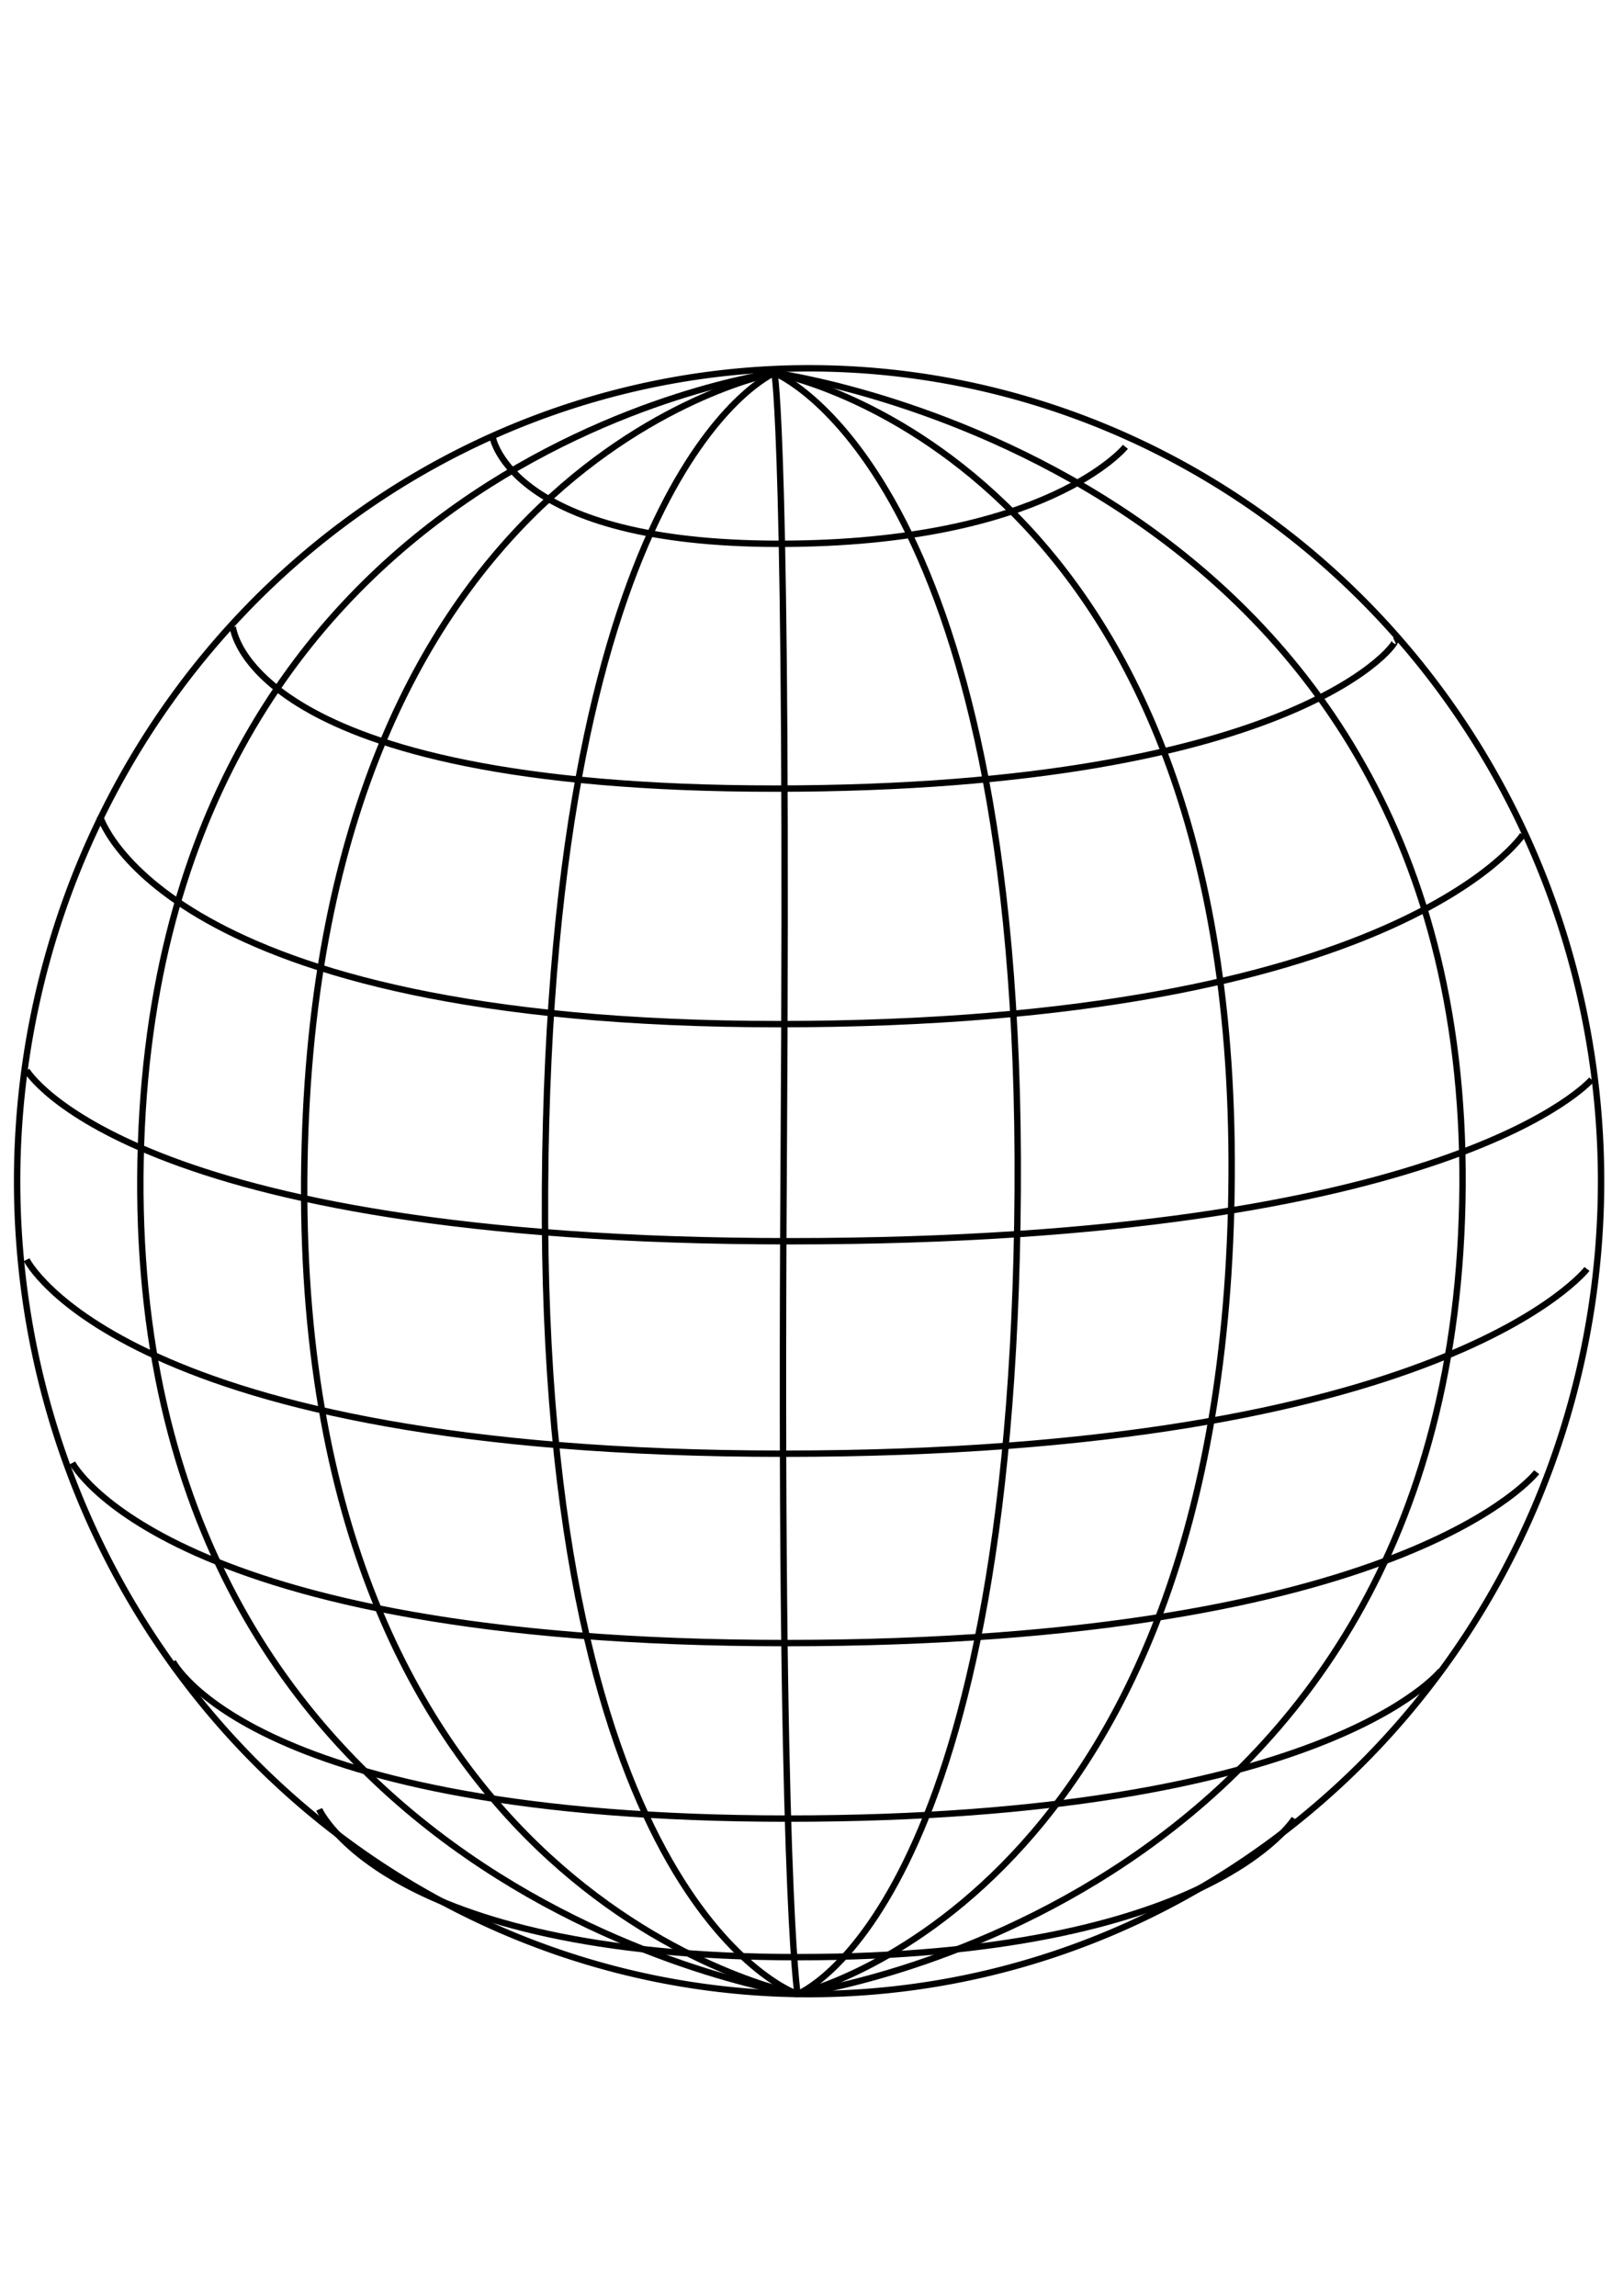 <?xml version="1.0" encoding="UTF-8"?>
<svg viewBox="0 0 793.7 1122.5" xmlns="http://www.w3.org/2000/svg">
	<g fill="none" stroke="#000" stroke-width="3.125">
		<path d="m782.98 577.54a387.3 397.46 0 1 0 -774.61 0 387.3 397.46 0 1 0 774.61 0z"/>
		<path d="m378.74 182.34s-109.95 45.977-112.21 398.28c-2.258 352.3 123.5 394.4 123.5 394.4"/>
		<path d="m378.74 182.34s338.75 45.166 336.49 397.46c-2.258 352.3-325.2 395.21-325.2 395.21"/>
		<path d="m378.74 182.34s121.21 47.46 118.95 399.76c-2.258 352.3-107.66 392.91-107.66 392.91"/>
		<path d="m378.74 182.34s-307.84 40.684-310.1 392.98c-2.258 352.3 321.39 399.69 321.39 399.69"/>
		<path d="m378.74 182.34s225.83 40.65 223.57 392.95c-2.258 352.3-212.28 399.72-212.28 399.72"/>
		<path d="m378.74 182.34s-227.72 42.236-229.98 394.54c-2.258 352.3 241.27 398.14 241.27 398.14"/>
		<path d="m378.74 182.34s6.775 33.875 4.517 386.17c-2.258 352.3 6.775 406.5 6.775 406.5"/>
		<path d="m240.98 213.95s9.033 51.942 140.02 51.942c130.98 0 169.37-47.425 169.37-47.425"/>
		<path d="m113.88 306.54s6.435 79.041 265.11 79.041 307.51-74.525 302.99-72.266"/>
		<path d="m48.895 399.13s29.877 101.62 332.11 101.62 363.72-92.591 363.72-92.591"/>
		<path d="m13.009 523.34s49.446 83.558 373.46 83.558 391.88-79.041 391.88-79.041"/>
		<path d="m13.012 615.93s47.121 94.85 370.17 94.85 392.9-90.333 392.9-90.333"/>
		<path d="m35.368 715.3s45.75 88.075 348.92 88.075 367.19-83.558 367.19-83.558"/>
		<path d="m84.569 812.41s38.426 76.783 300.89 76.783 319.07-72.266 319.07-72.266"/>
		<path d="m156.1 884.67s31.99 72.267 233.89 72.267 243.01-67.75 243.01-67.75"/>
	</g>
</svg>